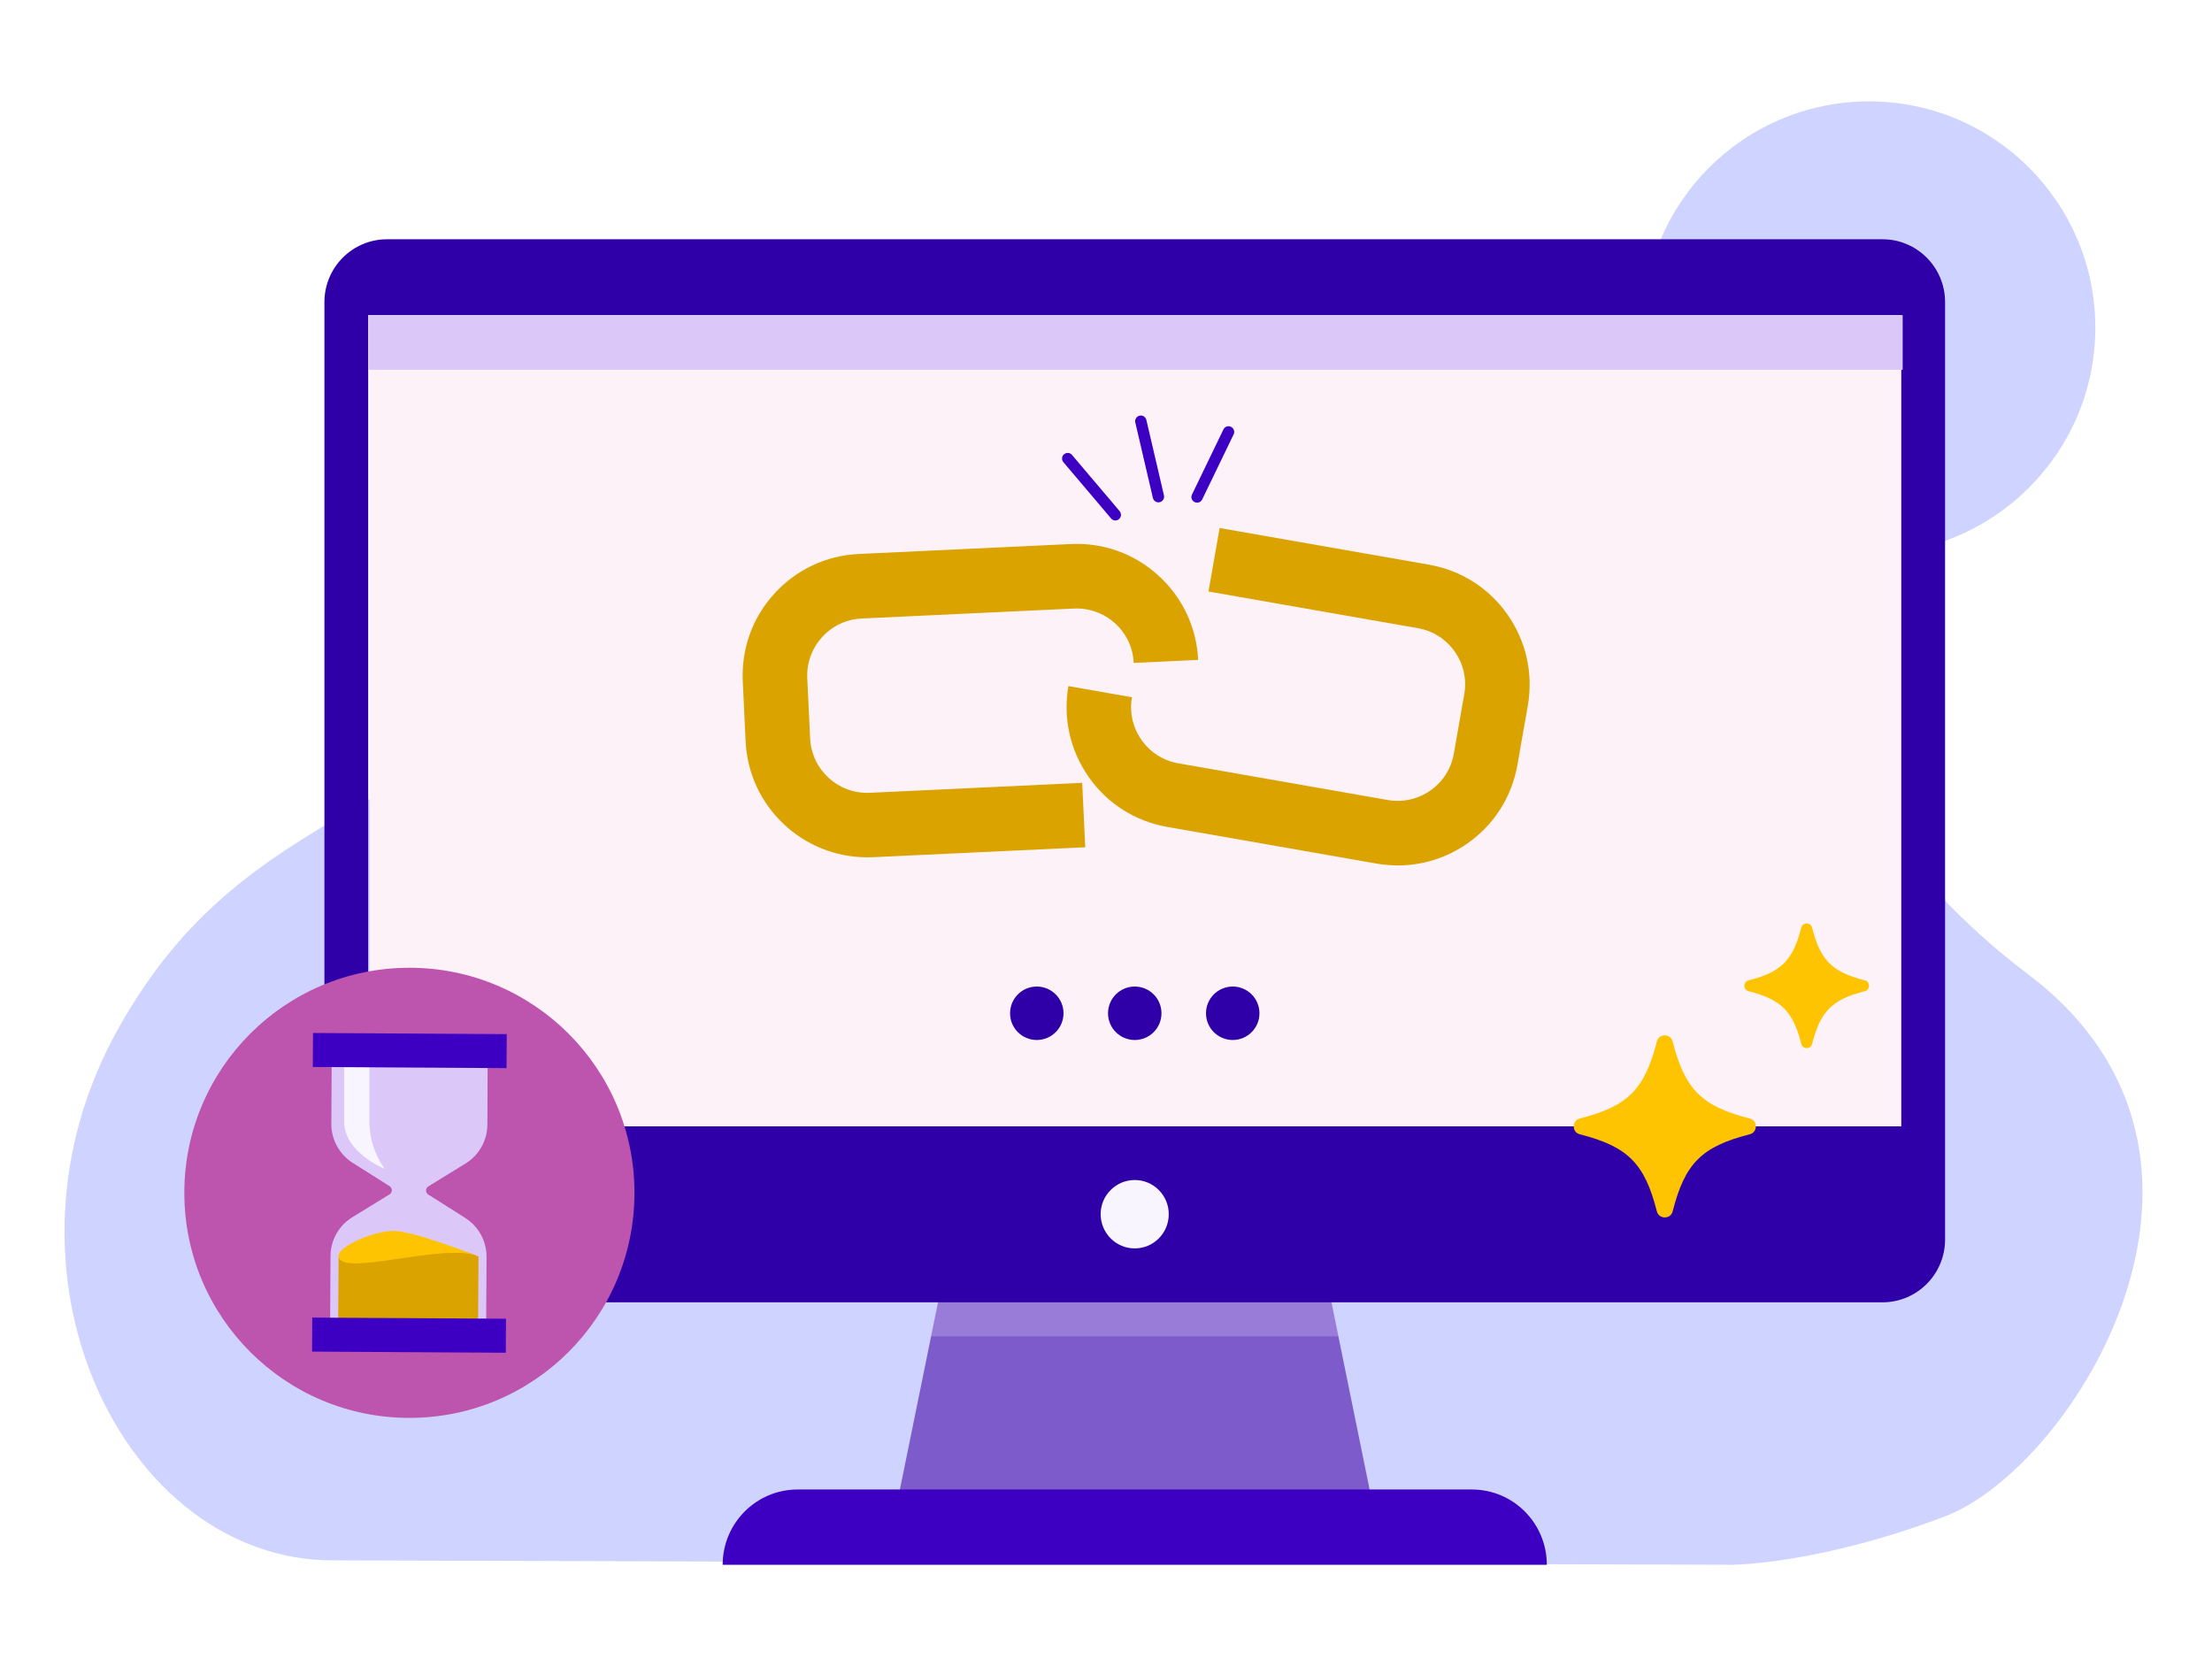 <svg width="240" height="180" viewBox="0 0 240 180" fill="none" xmlns="http://www.w3.org/2000/svg">
<path d="M36.09 169.298C13.339 169.298 -2.01 137.868 12.93 111.428C26.86 86.778 45.45 89.908 75.359 61.208C111.67 26.368 137.159 24.458 169.559 39.688C187.879 48.298 190.87 83.688 220.02 105.688C246.3 125.518 224.879 159.248 211.049 164.518C197.219 169.778 187.869 169.778 187.869 169.778L36.09 169.298Z" fill="#CFD3FF"/>
<path d="M202.789 60.1C216.348 60.1 227.339 49.109 227.339 35.55C227.339 21.991 216.348 11 202.789 11C189.231 11 178.239 21.991 178.239 35.55C178.239 49.109 189.231 60.1 202.789 60.1Z" fill="#CFD3FF"/>
<path d="M206.449 34.191H40.109V122.211H206.449V34.191Z" fill="#FDF2F8"/>
<path d="M149.199 164.55H97.039L104.369 128.57H141.869L149.199 164.55Z" fill="#7D5BCA"/>
<path opacity="0.3" d="M145.269 144.993H100.969L104.369 128.562H141.869L145.269 144.993Z" fill="#DBC8F9"/>
<path d="M167.829 169.779H78.409C78.409 165.269 82.049 161.609 86.549 161.609H159.699C164.189 161.609 167.829 165.269 167.829 169.779Z" fill="#3D00C3"/>
<path d="M204.249 25.961H41.989C38.239 25.961 35.199 29.011 35.199 32.781V134.481C35.199 138.241 38.239 141.301 41.989 141.301H204.239C207.999 141.301 211.039 138.251 211.039 134.481V32.771C211.039 29.011 207.999 25.961 204.249 25.961ZM206.289 122.211H39.949V34.191H206.289V122.211V122.211Z" fill="#2F00A7"/>
<path d="M206.439 34.191H39.949V40.121H206.439V34.191Z" fill="#DBC8F9"/>
<path d="M123.119 135.451C125.159 135.451 126.809 133.791 126.809 131.741C126.809 129.691 125.159 128.031 123.119 128.031C121.079 128.031 119.419 129.691 119.419 131.741C119.429 133.791 121.079 135.451 123.119 135.451Z" fill="#F9F5FE"/>
<path d="M189.85 123.068C184.63 124.398 182.81 126.218 181.48 131.438C181.26 132.308 180 132.308 179.77 131.438C178.44 126.218 176.62 124.398 171.4 123.068C170.53 122.848 170.53 121.588 171.4 121.358C176.62 120.028 178.44 118.208 179.77 112.988C179.99 112.118 181.25 112.118 181.48 112.988C182.81 118.208 184.63 120.028 189.85 121.358C190.73 121.578 190.73 122.838 189.85 123.068Z" fill="#FFC401"/>
<path d="M202.34 107.541C198.77 108.451 197.53 109.701 196.61 113.271C196.46 113.871 195.6 113.871 195.44 113.271C194.53 109.701 193.28 108.461 189.71 107.541C189.11 107.391 189.11 106.531 189.71 106.371C193.28 105.461 194.52 104.211 195.44 100.641C195.59 100.041 196.45 100.041 196.61 100.641C197.52 104.211 198.77 105.451 202.34 106.371C202.94 106.531 202.94 107.391 202.34 107.541Z" fill="#FFC401"/>
<path d="M44.42 153.84C57.907 153.84 68.84 142.907 68.84 129.42C68.84 115.933 57.907 105 44.42 105C30.933 105 20 115.933 20 129.42C20 142.907 30.933 153.84 44.42 153.84Z" fill="#BD54AE"/>
<path d="M52.91 115.049L35.99 114.949L35.95 121.929C35.94 123.649 36.82 125.249 38.27 126.169L42.27 128.699C42.6 128.909 42.6 129.389 42.26 129.589L38.23 132.069C36.76 132.969 35.87 134.559 35.86 136.279L35.82 143.259L52.75 143.359L52.79 136.379C52.8 134.659 51.92 133.059 50.47 132.139L46.47 129.609C46.14 129.399 46.14 128.919 46.48 128.719L50.51 126.239C51.98 125.339 52.87 123.749 52.88 122.029L52.91 115.049Z" fill="#DBC8F9"/>
<path d="M37.35 115.129H40.08C40.08 115.129 40.08 120.559 40.08 121.739C40.08 124.719 41.74 126.819 41.74 126.819C41.74 126.819 37.35 125.049 37.35 121.739C37.35 119.879 37.35 115.129 37.35 115.129Z" fill="#F9F5FE"/>
<path d="M51.92 136.322L50.69 135.852L36.74 136.242L36.68 145.112L51.86 145.202L51.92 136.322Z" fill="#DBA300"/>
<path d="M36.74 136.241C36.75 135.221 40.54 133.541 42.75 133.551C44.93 133.561 51.92 136.321 51.92 136.321C48.31 134.721 36.72 138.721 36.74 136.241Z" fill="#FFC401"/>
<path d="M54.981 112.202L33.961 112.078L33.939 115.768L54.959 115.892L54.981 112.202Z" fill="#3D00C3"/>
<path d="M54.901 143.081L33.881 142.957L33.859 146.647L54.879 146.771L54.901 143.081Z" fill="#3D00C3"/>
<path d="M94.079 93.017C87.079 93.017 81.229 87.497 80.899 80.437L80.589 73.907C80.429 70.387 81.639 67.007 84.019 64.407C86.389 61.797 89.639 60.277 93.159 60.107L116.199 59.027C119.719 58.857 123.099 60.077 125.699 62.457C128.309 64.827 129.829 68.077 129.999 71.597L123.009 71.927C122.929 70.277 122.219 68.747 120.989 67.637C119.769 66.527 118.179 65.957 116.529 66.027L93.489 67.107C91.839 67.187 90.309 67.897 89.199 69.127C88.089 70.347 87.509 71.937 87.589 73.587L87.899 80.117C88.059 83.527 90.959 86.177 94.379 86.017L117.419 84.937L117.749 91.927L94.699 93.007C94.489 93.017 94.289 93.017 94.079 93.017Z" fill="#DBA300"/>
<path d="M151.669 93.899C150.899 93.899 150.129 93.829 149.359 93.699L126.639 89.719C123.169 89.109 120.139 87.189 118.119 84.299C116.099 81.409 115.319 77.909 115.919 74.439L122.819 75.649C122.529 77.279 122.899 78.919 123.849 80.279C124.799 81.629 126.219 82.539 127.849 82.819L150.569 86.799C152.199 87.079 153.839 86.719 155.199 85.769C156.549 84.819 157.459 83.399 157.739 81.769L158.869 75.329C159.159 73.699 158.789 72.049 157.839 70.699C156.889 69.349 155.469 68.439 153.839 68.159L131.119 64.179L132.329 57.289L155.049 61.269C158.519 61.879 161.549 63.799 163.569 66.689C165.589 69.579 166.369 73.079 165.769 76.549L164.639 82.989C164.029 86.459 162.109 89.489 159.219 91.509C156.969 93.079 154.359 93.899 151.669 93.899Z" fill="#DBA300"/>
<path d="M112.49 112.839C114.091 112.839 115.39 111.541 115.39 109.939C115.39 108.337 114.091 107.039 112.49 107.039C110.888 107.039 109.59 108.337 109.59 109.939C109.59 111.541 110.888 112.839 112.49 112.839Z" fill="#2F00A7"/>
<path d="M123.12 112.839C124.721 112.839 126.02 111.541 126.02 109.939C126.02 108.337 124.721 107.039 123.12 107.039C121.518 107.039 120.22 108.337 120.22 109.939C120.22 111.541 121.518 112.839 123.12 112.839Z" fill="#2F00A7"/>
<path d="M133.75 112.839C135.351 112.839 136.65 111.541 136.65 109.939C136.65 108.337 135.351 107.039 133.75 107.039C132.148 107.039 130.85 108.337 130.85 109.939C130.85 111.541 132.148 112.839 133.75 112.839Z" fill="#2F00A7"/>
<path d="M125.939 54.449C125.909 54.459 125.869 54.479 125.829 54.489C125.499 54.569 125.169 54.359 125.089 54.029L123.179 45.839C123.099 45.509 123.309 45.179 123.639 45.099C123.969 45.019 124.299 45.229 124.379 45.559L126.289 53.749C126.359 54.039 126.199 54.329 125.939 54.449Z" fill="#3D00C3"/>
<path d="M130.129 54.488C129.969 54.558 129.789 54.558 129.619 54.478C129.309 54.328 129.179 53.968 129.329 53.658L132.739 46.598C132.879 46.288 133.249 46.158 133.559 46.308C133.869 46.458 133.999 46.818 133.849 47.128L130.439 54.188C130.369 54.328 130.259 54.428 130.129 54.488Z" fill="#3D00C3"/>
<path d="M121.259 56.418C121.019 56.528 120.729 56.468 120.549 56.248L115.379 50.148C115.159 49.888 115.189 49.498 115.449 49.288C115.709 49.068 116.099 49.098 116.309 49.358L121.479 55.458C121.699 55.718 121.669 56.108 121.409 56.318C121.359 56.368 121.309 56.398 121.259 56.418Z" fill="#3D00C3"/>
</svg>
